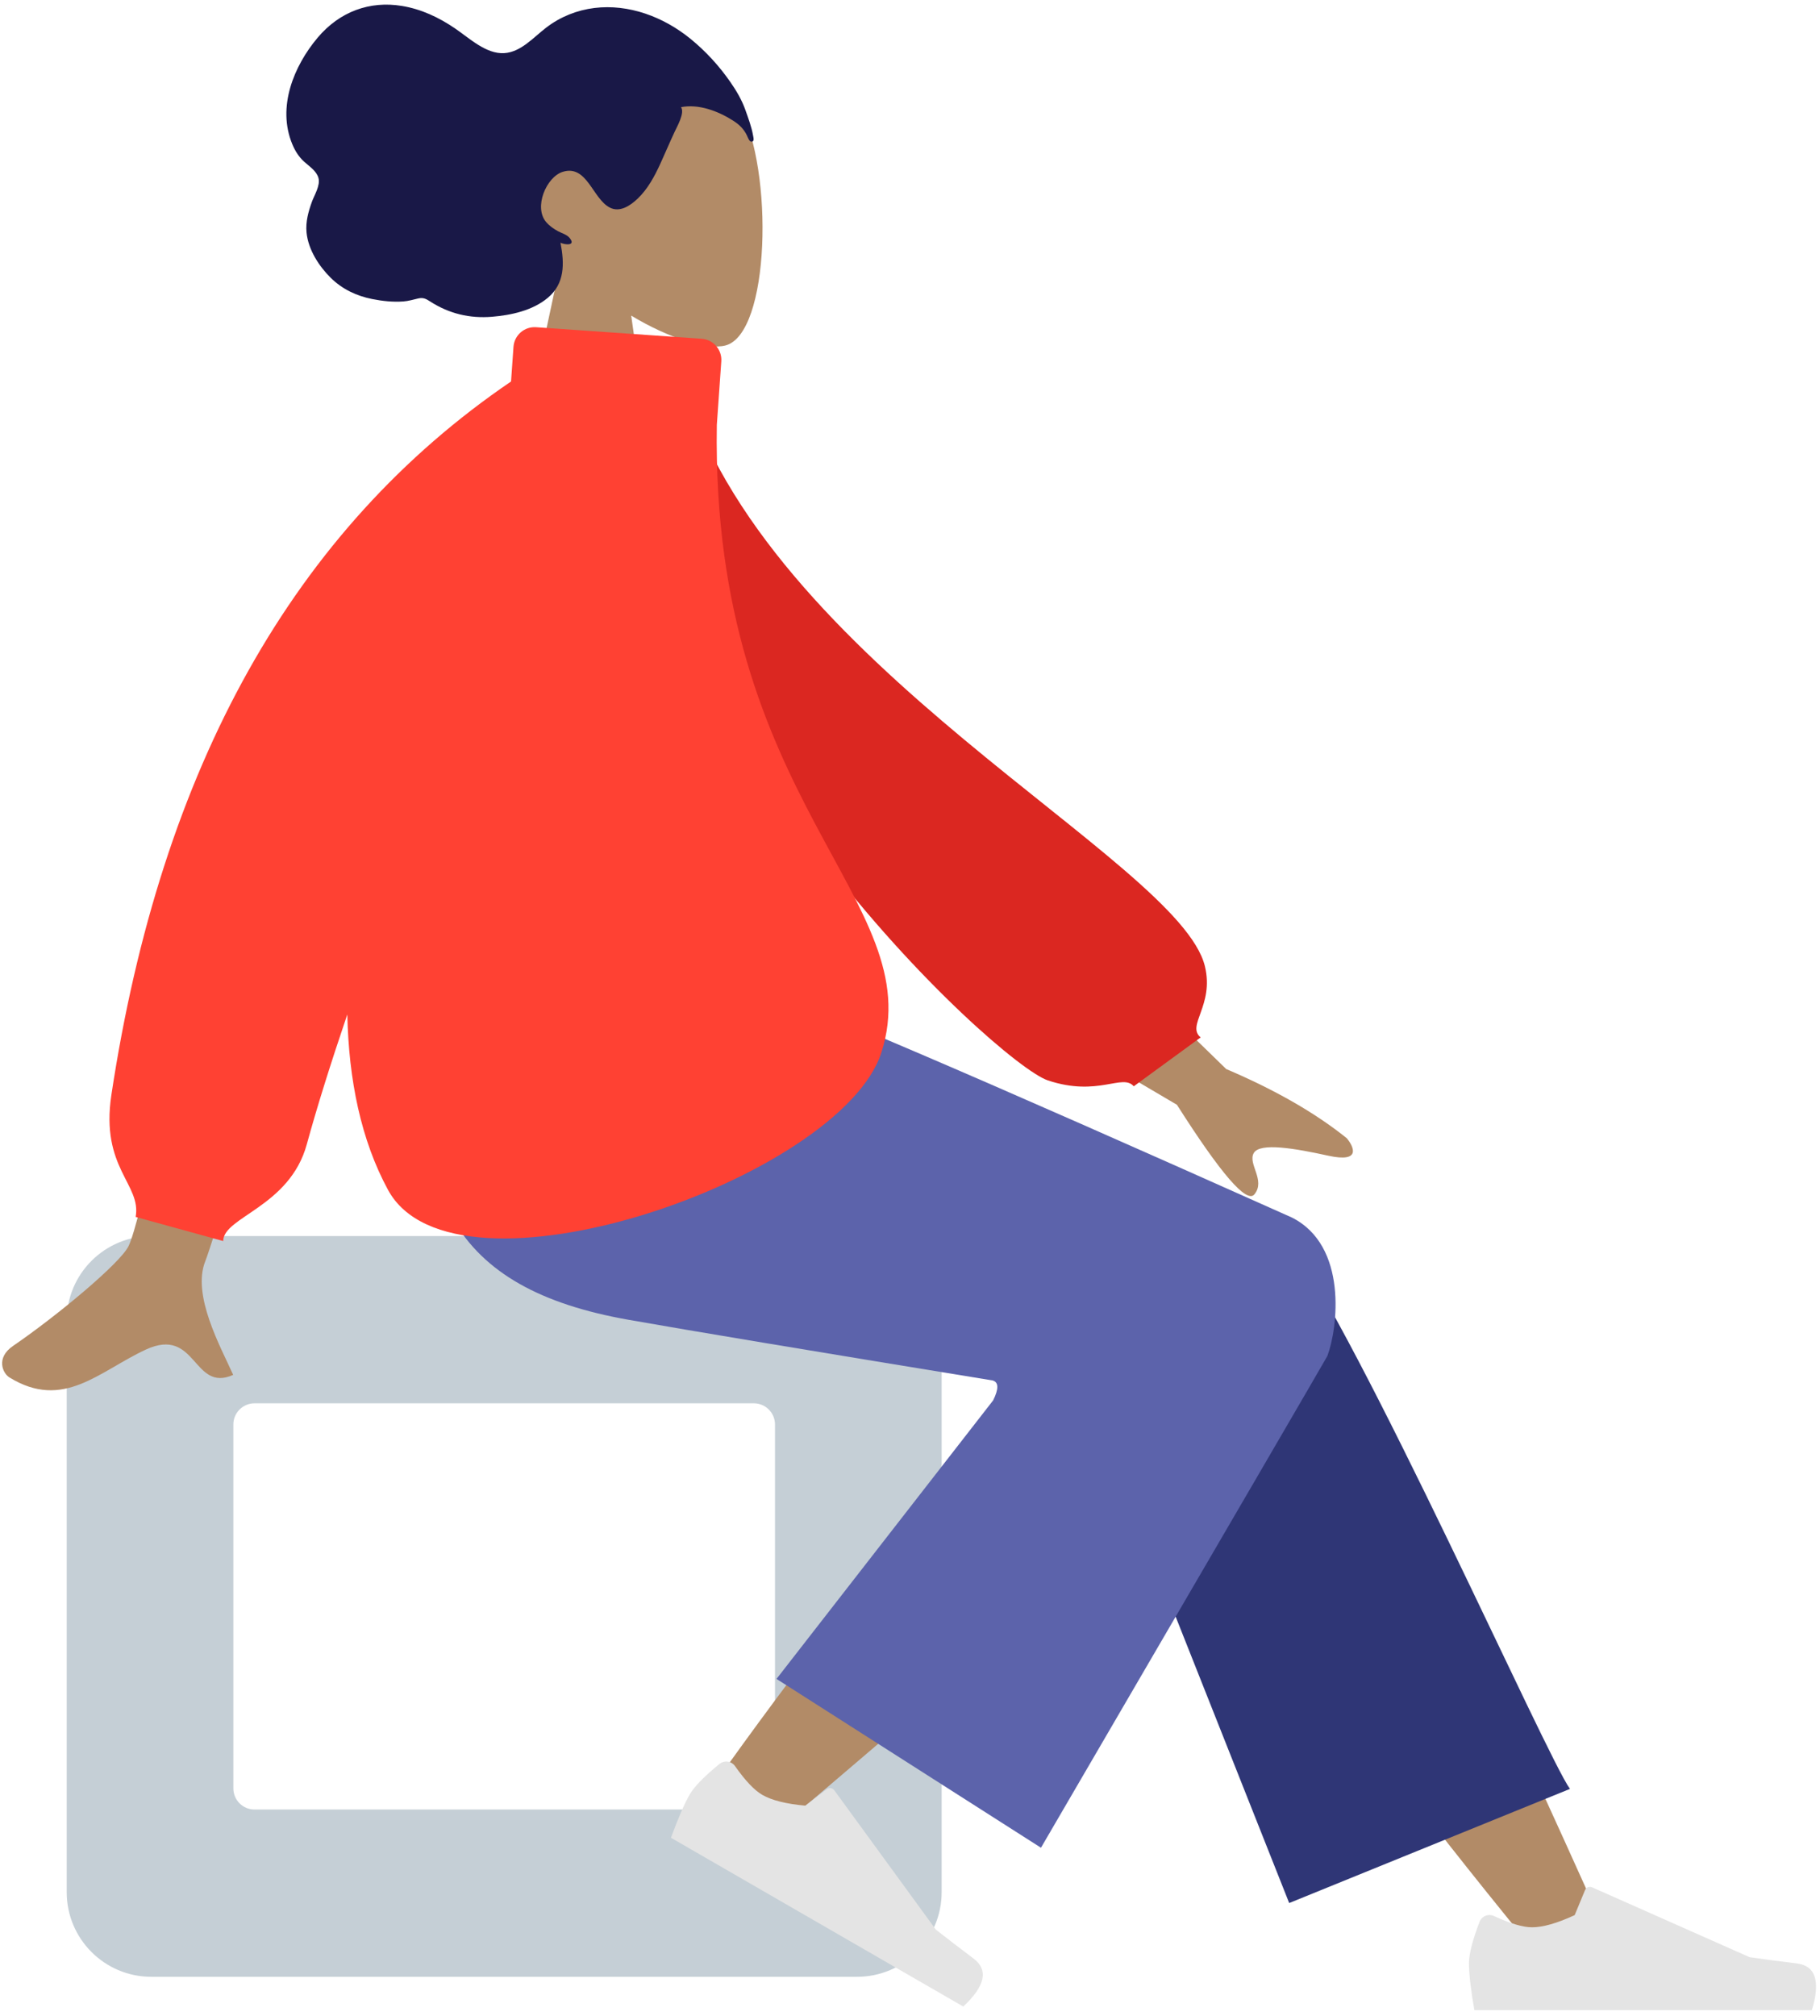 <?xml version="1.0" encoding="UTF-8"?>
<svg width="344px" height="381px" viewBox="0 0 344 381" version="1.1" xmlns="http://www.w3.org/2000/svg" xmlns:xlink="http://www.w3.org/1999/xlink">
    <!-- Generator: Sketch 59.1 (86144) - https://sketch.com -->
    <title>Group</title>
    <desc>Created with Sketch.</desc>
    <g id="Intro-👨‍👨‍👧‍👦" stroke="none" stroke-width="1" fill="none" fill-rule="evenodd">
        <g id="Scene-Living-Room" transform="translate(-408, -433)">
            <g id="Group" transform="translate(361, 408)">
                <g id="Head/Front/Wavy" transform="translate(83.127, 0)">
                    <g id="Head" stroke-width="1" transform="translate(60.75, 34.875)" fill="#B28B67">
                        <path d="M42.911,10.276 C49.43,22.427 48.656,53.25 40.23,55.421 C36.87,56.287 29.713,54.166 22.428,49.775 L27,82.125 L0,82.125 L9.294,38.801 C4.111,32.716 0.603,25.259 1.189,16.904 C2.878,-7.172 36.392,-1.876 42.911,10.276 Z" id="Head-[skin]"></path>
                    </g>
                    <path d="M106.21,50.607 C105.943,49.032 105.289,47.282 104.762,45.792 C104.082,43.871 103.053,42.139 101.92,40.507 C99.789,37.434 97.231,34.658 94.407,32.355 C89.249,28.148 82.684,25.721 76.227,26.509 C72.967,26.907 69.803,28.15 67.109,30.22 C64.676,32.09 62.335,34.843 59.184,35.041 C55.755,35.256 52.612,32.23 49.862,30.36 C46.762,28.253 43.463,26.718 39.84,26.121 C33.769,25.122 28.067,27.173 23.883,32.153 C19.431,37.453 16.195,45.225 19.119,52.248 C19.662,53.553 20.361,54.654 21.365,55.566 C22.285,56.402 23.69,57.292 24.063,58.628 C24.46,60.049 23.276,61.882 22.817,63.164 C22.159,65 21.619,66.928 21.811,68.924 C22.126,72.202 24.186,75.331 26.362,77.486 C28.575,79.679 31.3,80.936 34.21,81.515 C36.153,81.902 38.139,82.116 40.114,81.971 C41.094,81.899 41.959,81.626 42.909,81.41 C43.833,81.199 44.349,81.444 45.133,81.951 C48.773,84.305 52.688,85.215 56.891,84.865 C60.439,84.57 64.528,83.71 67.422,81.279 C70.636,78.579 70.573,74.856 69.816,70.879 C70.617,71.276 72.834,71.522 71.51,69.939 C70.985,69.312 69.993,69.057 69.32,68.688 C68.536,68.259 67.74,67.704 67.131,67.004 C64.673,64.176 67.156,58.421 70.245,57.473 C74.836,56.064 75.864,62.556 79.141,64.235 C81.025,65.201 82.996,63.881 84.408,62.534 C86.299,60.728 87.587,58.337 88.7,55.903 C89.617,53.899 90.47,51.867 91.404,49.873 C91.84,48.941 93.35,46.309 92.592,45.256 C95.88,44.6 99.542,45.966 102.374,47.758 C103.544,48.499 104.436,49.316 105.061,50.623 C105.194,50.903 105.485,51.736 105.851,51.771 C106.532,51.834 106.277,51.002 106.21,50.607" id="hair" fill="#191847"></path>
                </g>
                <g id="Bottom/Sitting/Baggy-Pants" transform="translate(0, 211.335)">
                    <g id="Objects/Seat/Cube-2" transform="translate(11.233, 47.272)" fill="#C5CFD6">
                        <path d="M197.75,0 C206.587,-1.623249e-15 213.75,7.163 213.75,16 L213.75,124 C213.75,132.837 206.587,140 197.75,140 L64.375,140 C55.538,140 48.375,132.837 48.375,124 L48.375,16 C48.375,7.163 55.538,1.623249e-15 64.375,0 L197.75,0 Z M178.25,31.613 L83.875,31.613 C81.666,31.613 79.875,33.404 79.875,35.613 L79.875,35.613 L79.875,104.387 C79.875,106.596 81.666,108.387 83.875,108.387 L83.875,108.387 L178.25,108.387 C180.459,108.387 182.25,106.596 182.25,104.387 L182.25,104.387 L182.25,35.613 C182.25,33.404 180.459,31.613 178.25,31.613 L178.25,31.613 Z" id="Seat"></path>
                    </g>
                    <path d="M336.055,181.209 C313.908,154.111 298.922,134.022 291.099,120.942 C277.703,98.545 266.739,78.616 263.279,71.003 C255.028,52.849 282.273,44.349 288.439,52.816 C297.772,65.632 317.703,105.96 348.233,173.8 L336.055,181.209 Z" id="Legs-[skin]" fill="#B28B67"></path>
                    <path d="M290.671,173.331 L249.453,69.374 C240.638,50.423 283.21,37.966 289.689,46.785 C304.398,66.808 339.358,145.794 343.74,151.759 L290.671,173.331 Z" id="LegLower" fill="#2F3676"></path>
                    <path d="M212.626,174.568 C211.48,160.395 209.331,111.335 211.413,88.63 C212.011,82.105 212.642,75.797 213.278,69.879 C215.169,52.29 247.774,52.877 245.201,69.587 C238.792,111.201 227.499,169.519 226.69,174.558 C225.557,181.62 213.345,183.475 212.626,174.568 Z" id="Legs-[skin]" fill="#B28B67" transform="translate(227.943, 118.721) rotate(39) translate(-227.943, -118.721) "></path>
                    <g id="Shoe/Flat-Sneaker-Shoe" transform="translate(212.872, 157.573) rotate(30) translate(-212.872, -157.573) translate(178.61, 135.063)" fill="#E4E4E4">
                        <path d="M3.131,28.308 C1.798,31.803 1.131,34.407 1.131,36.119 C1.131,38.148 1.471,41.108 2.151,45 C4.517,45 25.783,45 65.949,45 C67.607,39.549 66.65,36.606 63.078,36.171 C59.506,35.737 56.539,35.344 54.176,34.994 L24.397,21.79 C23.892,21.566 23.302,21.794 23.078,22.299 C23.074,22.307 23.071,22.314 23.068,22.322 L21.111,27.044 L21.111,27.044 C17.804,28.578 15.117,29.345 13.05,29.345 C11.323,29.345 8.92,28.632 5.84,27.206 L5.84,27.206 C4.838,26.742 3.649,27.178 3.185,28.181 C3.166,28.222 3.148,28.265 3.131,28.308 Z" id="shoe"></path>
                    </g>
                    <g id="Shoe/Flat-Sneaker-Shoe" transform="translate(323.52, 148.569)" fill="#E4E4E4">
                        <path d="M3.131,28.308 C1.798,31.803 1.131,34.407 1.131,36.119 C1.131,38.148 1.471,41.108 2.151,45 C4.517,45 25.783,45 65.949,45 C67.607,39.549 66.65,36.606 63.078,36.171 C59.506,35.737 56.539,35.344 54.176,34.994 L24.397,21.79 C23.892,21.566 23.302,21.794 23.078,22.299 C23.074,22.307 23.071,22.314 23.068,22.322 L21.111,27.044 L21.111,27.044 C17.804,28.578 15.117,29.345 13.05,29.345 C11.323,29.345 8.92,28.632 5.84,27.206 L5.84,27.206 C4.838,26.742 3.649,27.178 3.185,28.181 C3.166,28.222 3.148,28.265 3.131,28.308 Z" id="shoe"></path>
                    </g>
                    <path d="M234.622,74.566 C200.364,68.974 177.417,65.15 165.782,63.095 C132.618,57.236 122.947,39.354 128.665,0.34 L189.769,0.34 C197.856,2.68 231.643,17.15 291.132,43.751 C301.835,49.075 299.841,64.771 297.885,69.942 C297.805,70.153 279.762,101.132 243.755,162.878 L193.769,130.972 L234.716,78.326 C235.797,76.143 235.766,74.89 234.622,74.566 Z" id="Leg-and-Butt" fill="#5C63AB"></path>
                </g>
                <g id="Body/Turtle-Neck" transform="translate(22.467, 92.178)">
                    <path d="M68.591,75.746 L93.226,75.838 C74.463,136.518 64.503,168.289 63.346,171.151 C60.743,177.591 66.252,187.398 68.608,192.669 C60.935,196.096 61.753,183.404 52.074,187.899 C43.24,192.002 36.519,199.435 26.313,193.149 C25.058,192.376 23.683,189.466 27.005,187.192 C35.283,181.526 47.211,171.61 48.823,168.346 C51.021,163.895 57.61,133.028 68.591,75.746 L68.591,75.746 Z M224.43,103.832 L256.299,134.866 C265.571,138.815 273.169,143.174 279.092,147.945 C280.423,149.549 281.873,152.622 275.607,151.247 C269.34,149.872 262.687,148.707 261.509,150.741 C260.331,152.775 263.802,155.893 261.625,158.555 C260.174,160.33 255.294,154.684 246.984,141.618 L213.845,122.115 L224.43,103.832 Z" id="Arms-[skin]" fill="#B28B67"></path>
                    <path d="M138.124,10.917 L147.67,8.41 C167.649,60.943 249.3,90.8 255.876,110.516 C258.288,117.746 253.291,121.945 256.238,123.954 L244.447,134.26 C242.096,131.963 237.942,136.905 228.158,134.558 C218.374,132.211 143.705,74.702 138.124,10.917 Z" id="Clothes-Back" fill="#DB2721" transform="translate(197.341, 71.809) rotate(5) translate(-197.341, -71.809) "></path>
                    <path d="M125.856,-5.336 L157.155,-3.152 C159.359,-2.999 161.02,-1.088 160.867,1.116 C160.867,1.116 160.867,1.117 160.866,1.117 L160.022,13.117 C158.876,84.757 200.36,103.021 191.123,131.748 C183.497,155.464 110.506,180.958 97.875,157.711 C92.762,148.3 90.442,136.918 90.179,124.543 C86.952,134.051 84.398,142.235 82.52,149.097 C79.28,160.934 66.72,162.815 66.72,167.375 L66.72,167.375 L50.171,162.815 C51.294,156.62 43.492,153.604 45.584,139.764 C54.956,77.756 80.137,32.809 121.126,4.921 L121.587,-1.625 C121.742,-3.828 123.653,-5.489 125.856,-5.336 Z" id="Clothes-Front" fill="#FF4133"></path>
                </g>
            </g>
        </g>
    </g>
</svg>
